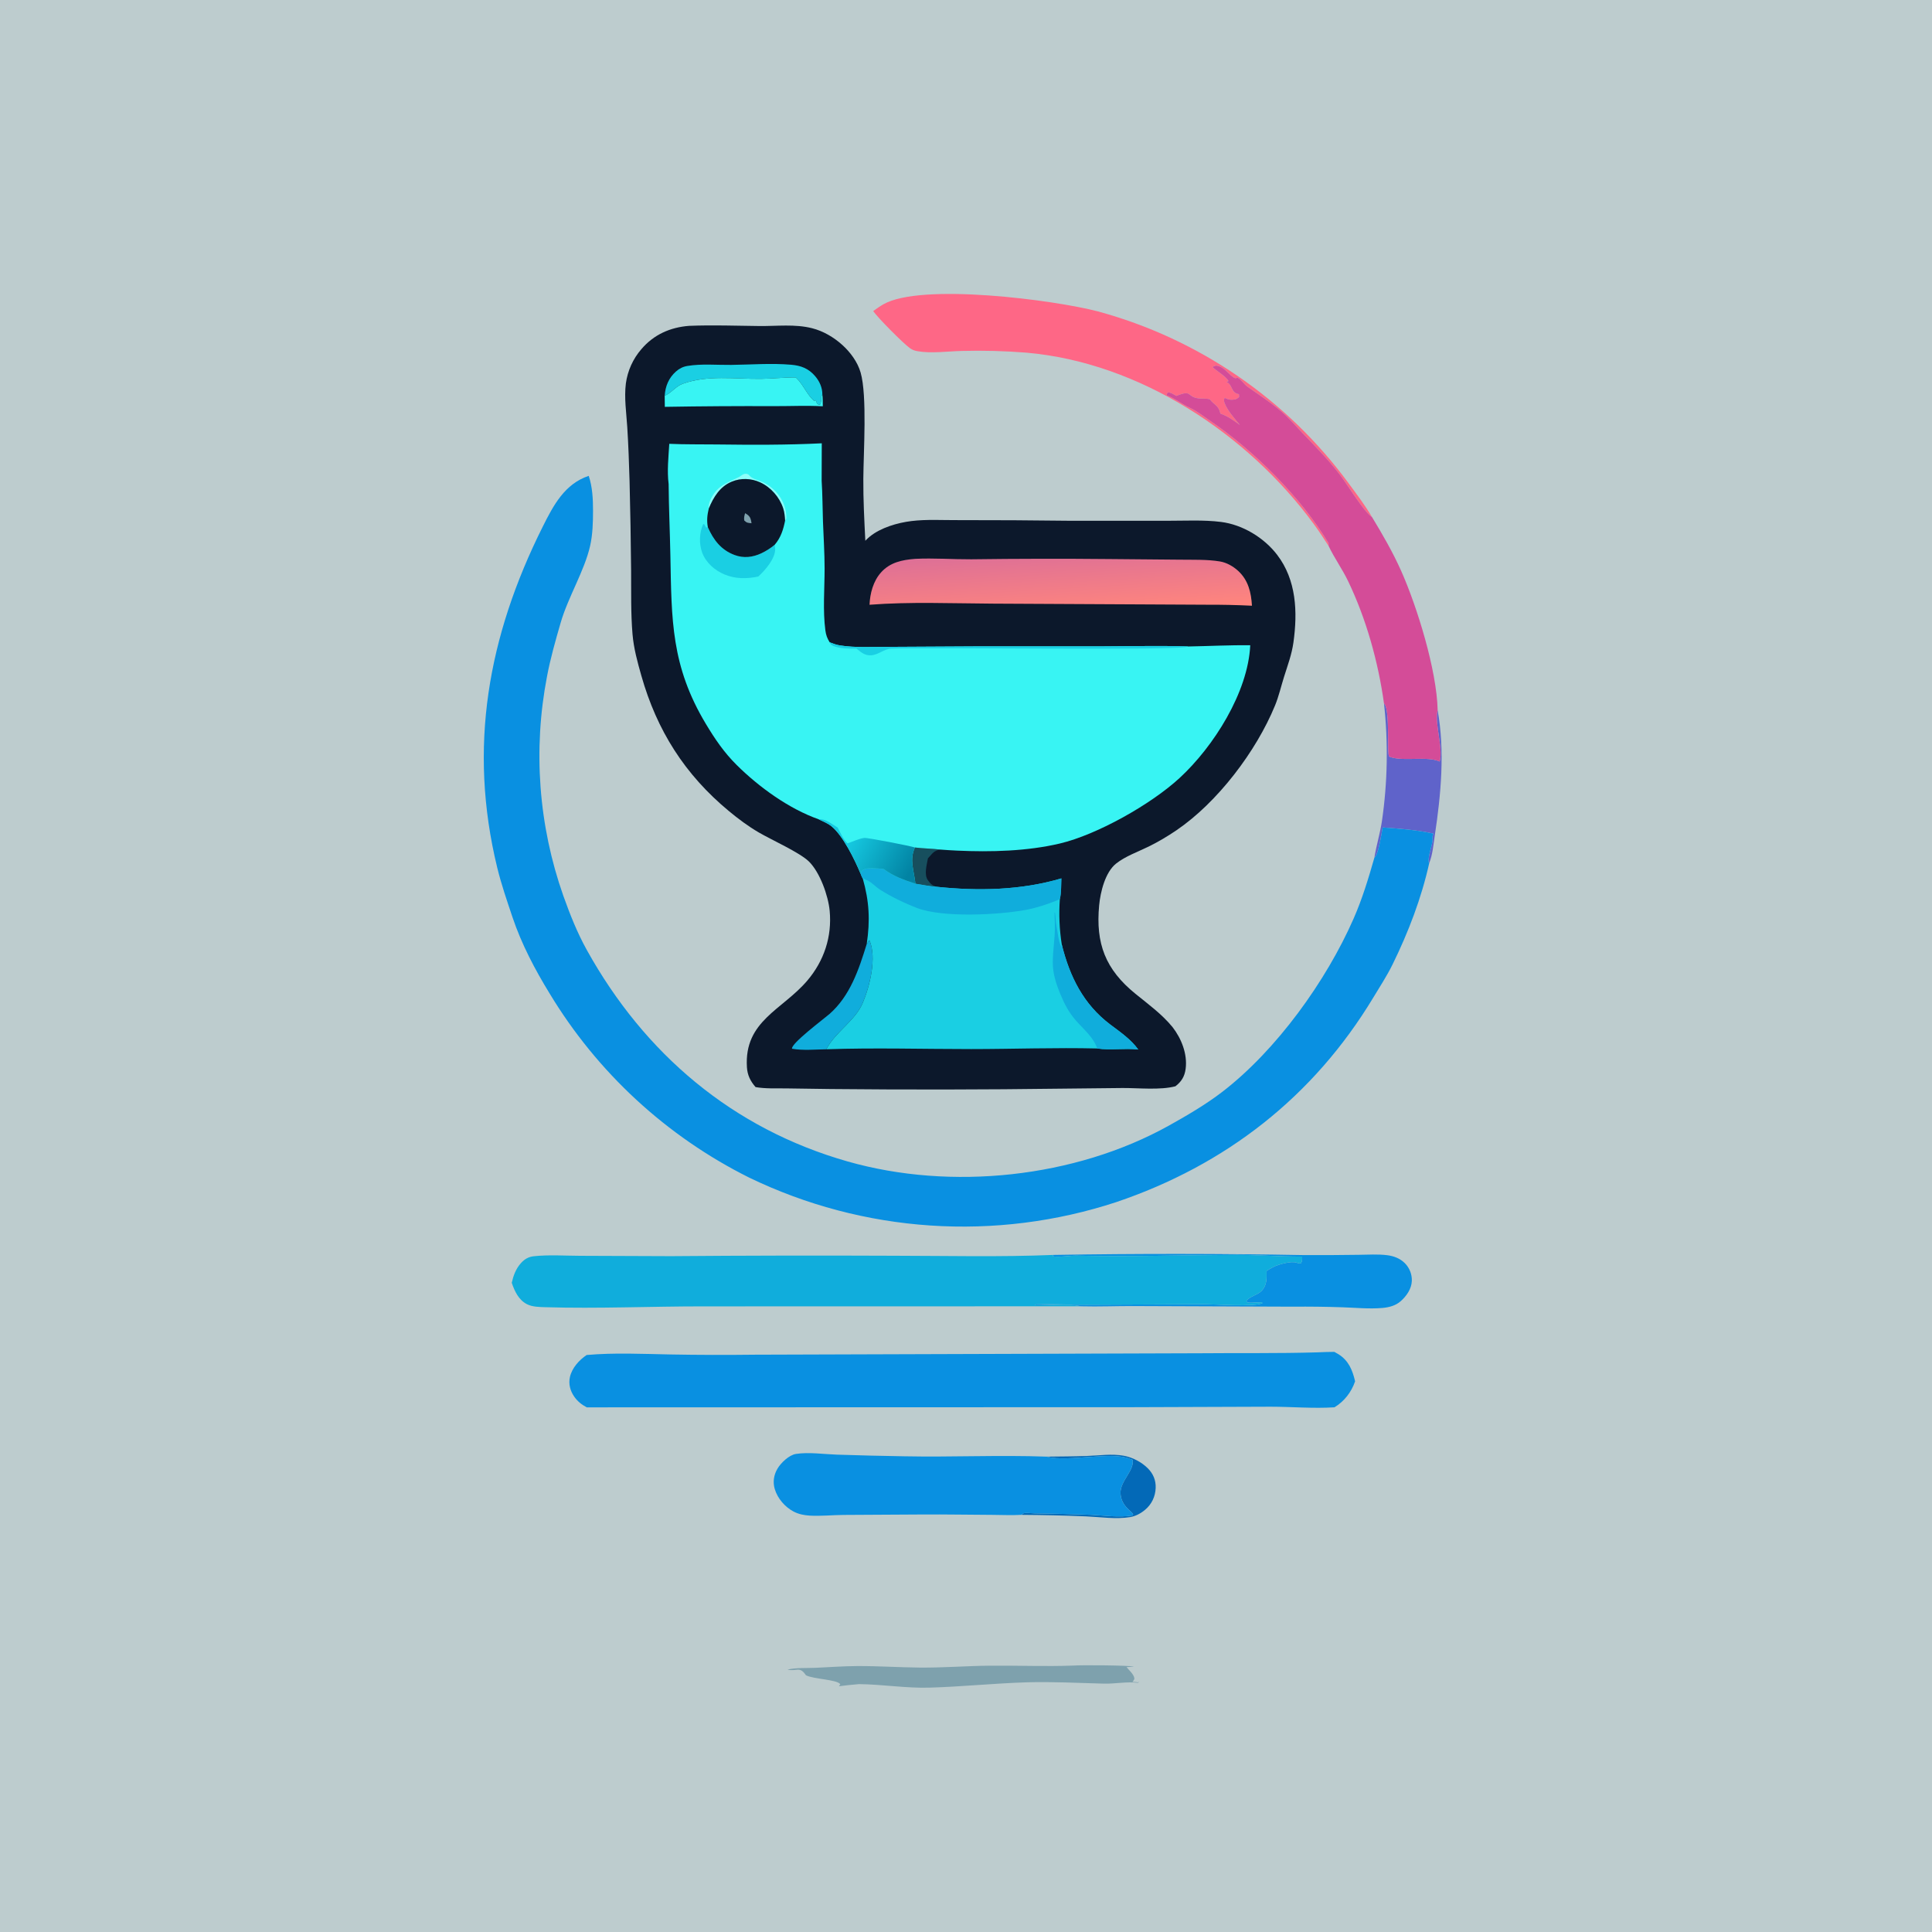 <?xml version="1.0" encoding="utf-8" ?>
<svg xmlns="http://www.w3.org/2000/svg" xmlns:xlink="http://www.w3.org/1999/xlink" width="1024" height="1024">
	<path fill="#BDCCCE" d="M0 0L1024 0L1024 1024L0 1024L0 0Z"/>
	<path fill="#0369B7" d="M554.734 772.047C561.791 771.967 568.863 771.945 575.916 771.701C582.33 771.48 589.375 770.395 595.705 771.591C600.339 772.467 604.981 774.885 608.336 778.207C611.208 781.05 612.684 784.568 612.532 788.623C612.36 793.205 610.431 797.286 606.926 800.218C604.591 802.171 601.911 803.619 598.889 804.116C591.489 805.334 583.024 804.028 575.531 803.708C564.168 803.222 552.704 802.977 541.328 802.903C541.744 802.625 542.108 802.243 542.577 802.068C543.656 801.666 546.944 802.107 548.206 802.119Q563.109 802.308 578.002 802.876C585.263 803.212 593.027 804.412 600.243 803.238C600.348 803.04 600.608 802.864 600.56 802.645C600.236 801.182 594.096 798.363 593.891 791.368C593.702 784.894 601.388 779.313 600.294 773.711C599.847 773.56 599.394 773.422 598.959 773.238C589.197 769.114 566.543 774.971 555.14 772.158C555.004 772.124 554.87 772.084 554.734 772.047Z"/>
	<path fill="#5F63CA" d="M733.538 372.797C733.688 373.004 733.848 373.203 733.987 373.417C736.734 377.629 735.06 399.489 736.246 400.879C736.467 401.138 736.842 401.217 737.166 401.322C744.302 403.637 756.618 400.607 763.065 403.627C765.075 396.496 760.152 383.362 761.982 376.421C765.879 398.103 763.756 421.075 760.493 442.673C759.811 447.188 759.305 453.147 757.551 457.337L757.234 457.005C756.899 453.717 758.637 449.428 759.234 446.095C759.462 444.821 759.026 443.593 759.502 442.41C759.582 442.212 759.696 442.029 759.792 441.839C751.177 439.888 741.653 439.189 732.836 438.556C732.264 441.619 730.788 451.699 728.937 454.04C728.776 454.244 728.601 454.436 728.433 454.634C729.479 448.169 731.444 441.845 732.434 435.338Q733.568 427.578 734.206 419.761Q734.843 411.944 734.982 404.103Q735.12 396.261 734.759 388.427Q734.397 380.592 733.538 372.797Z"/>
	<path fill="#7EA1AD" d="M568.869 882.786C572.836 882.46 598.74 882.62 600.997 883.358L597.081 883.602C598.386 885.241 600.839 887.265 601.212 889.386C601.363 890.239 600.725 890.713 600.263 891.378C601.118 891.441 601.961 891.516 602.811 891.625L603.56 891.727L603.392 891.262L603.259 891.941C597.427 891.171 591.008 892.51 585.083 892.362C571.43 892.022 557.765 891.252 544.103 891.667C526.908 892.188 509.765 893.999 492.556 894.488C480.135 894.841 467.745 892.752 455.294 892.615Q449.969 893.055 444.669 893.737L445.375 892.634C443.384 890.127 431.247 890.016 427.17 887.933C423.768 882.851 422.292 886.097 417.381 884.929C421.918 883.822 427.625 884.177 432.304 883.971C439.703 883.646 447.121 883.072 454.528 883.046C465.47 883.007 476.431 883.737 487.378 883.851C499.857 883.98 512.207 882.964 524.66 882.845C539.439 882.704 554.063 883.35 568.869 882.786Z"/>
	<path fill="#0990E1" d="M558.355 665.132Q624.815 664.016 691.273 665.222Q705.684 665.291 720.094 665.074C725.075 665.03 730.299 664.663 735.25 665.282C738.723 665.716 742.067 666.982 744.58 669.49Q745.036 669.946 745.444 670.447Q745.852 670.947 746.207 671.486Q746.562 672.025 746.861 672.597Q747.16 673.169 747.4 673.768Q747.639 674.367 747.817 674.987Q747.995 675.608 748.109 676.243Q748.224 676.878 748.273 677.521Q748.323 678.165 748.307 678.81C748.172 683.112 745.468 686.98 742.322 689.726C739.623 692.082 736.109 692.955 732.611 693.255C725.769 693.841 718.533 693.124 711.665 692.893Q698.513 692.44 685.353 692.563L601.643 692.246C592.025 692.184 582.403 692.617 572.788 692.361C565.767 690.688 555.878 691.965 548.482 691.744C548.917 691.266 548.646 691.4 549.354 691.376C558.231 691.076 567.021 691.568 575.869 691.532L638.13 691.241C643.455 691.251 665.434 692.782 669.122 690.674L668.764 690.199C668.098 690.252 667.294 690.373 666.617 690.337C665.049 690.255 663.465 690.621 661.955 690.411C660.873 690.26 661.31 690.477 660.591 689.568C661.943 687.271 666.466 686.418 668.587 684.268C671.614 681.199 671.317 677.611 671.308 673.623C672.448 672.918 673.597 672.182 674.79 671.57C677.545 670.158 684.324 668.218 687.186 669.229C688.096 669.55 688.489 669.735 689.495 669.565C690.337 668.305 690.147 667.505 690.177 666.012C678.397 666.09 666.537 665.063 654.75 665.112C626.691 665.23 598.735 666.164 570.667 665.52C567.089 665.438 561.097 666.543 557.927 665.855L558.355 665.132Z"/>
	<path fill="#FE6786" d="M462.819 164.875C464.544 163.624 466.325 162.37 468.173 161.307C488.174 149.799 558.726 158.965 581.939 165.058Q584.415 165.73 586.876 166.455Q589.337 167.179 591.782 167.954Q594.227 168.73 596.655 169.557Q599.084 170.384 601.494 171.262Q603.905 172.139 606.296 173.067Q608.688 173.995 611.059 174.973Q613.431 175.951 615.781 176.979Q618.132 178.007 620.46 179.083Q622.789 180.16 625.094 181.286Q627.399 182.411 629.68 183.584Q631.961 184.758 634.217 185.979Q636.473 187.2 638.703 188.469Q640.933 189.737 643.136 191.052Q645.339 192.366 647.513 193.727Q649.688 195.088 651.834 196.494Q653.979 197.9 656.095 199.351Q658.21 200.802 660.295 202.296Q662.38 203.791 664.433 205.33Q666.486 206.868 668.506 208.449Q670.526 210.03 672.512 211.653Q674.499 213.276 676.451 214.941Q678.403 216.605 680.32 218.311Q682.236 220.016 684.117 221.761Q685.997 223.506 687.84 225.29Q689.684 227.074 691.489 228.896Q693.295 230.718 695.061 232.578Q696.828 234.438 698.556 236.335Q700.283 238.231 701.97 240.163Q703.657 242.096 705.304 244.063Q706.95 246.031 708.555 248.032Q710.159 250.033 711.722 252.068Q713.284 254.103 714.803 256.17C719.083 261.968 723.552 267.848 727.199 274.068C726.98 273.908 726.757 273.754 726.542 273.59C722.527 270.521 714.055 256.758 710.493 252.038C704.468 244.055 697.796 237.286 690.889 230.099C686.937 225.987 683.269 221.592 678.9 217.9C673.246 213.121 667.269 209.253 661.25 204.998C659.252 203.585 658.138 201.378 655.991 200.22C654.842 200.464 654.694 200.646 653.687 199.947C650.479 197.723 648.793 194.328 644.578 193.763C643.867 193.99 643.146 194.014 642.705 194.636C644.69 196.474 650.115 199.748 651.111 201.985L650.05 202.483C650.206 202.549 650.373 202.593 650.518 202.681C653.497 204.49 652.428 208.252 656.656 208.918L656.759 210.36C655.603 211.574 654.517 211.83 652.855 211.864C651.448 211.892 650.32 211.484 649.072 210.848C648.576 211.979 648.667 212.607 649.121 213.771C650.722 217.871 654.439 221.867 657.166 225.274C653.783 222.778 650.844 220.642 646.843 219.225L646.692 218.628C645.674 214.725 643.425 214.578 641.264 211.672C639.054 210.973 636.971 211.473 634.753 211.092C628.975 210.1 631.847 206.416 623.495 209.851C622.224 209.161 620.36 207.806 618.958 208.021C618.491 208.76 618.388 208.668 618.478 209.597C618.691 209.678 618.904 209.757 619.116 209.84C623.104 211.41 626.677 214.357 630.639 216.141C634.324 217.799 637.77 220.552 641.115 222.827C664.665 238.845 689.458 263.461 704.169 287.899L704.194 289.387C701.69 285.537 699.198 281.664 696.484 277.957C661.327 229.937 604.003 192.14 543.993 186.915Q526.896 185.551 509.75 186.008C502.209 186.174 493.575 187.45 486.2 186.12C484.585 185.829 483.482 185.406 482.161 184.448C478.614 181.877 465.36 168.555 462.819 164.875Z"/>
	<path fill="#0990E1" d="M541.328 802.903C536.242 803.203 530.971 802.928 525.868 802.91C513.56 802.865 501.257 802.622 488.949 802.704L447.032 802.947C441.138 802.993 435.026 803.65 429.173 803.306C426.157 803.128 423.295 802.557 420.601 801.144C416.045 798.752 412.162 794.241 410.658 789.296C409.516 785.538 410.108 781.764 412.094 778.397C413.904 775.327 418.235 771.17 421.883 770.609C428.616 769.575 436.687 770.754 443.519 770.991Q461.38 771.578 479.249 771.865C504.384 772.368 529.607 771.137 554.734 772.047C554.87 772.084 555.004 772.124 555.14 772.158C566.543 774.971 589.197 769.114 598.959 773.238C599.394 773.422 599.847 773.56 600.294 773.711C601.388 779.313 593.702 784.894 593.891 791.368C594.096 798.363 600.236 801.182 600.56 802.645C600.608 802.864 600.348 803.04 600.243 803.238C593.027 804.412 585.263 803.212 578.002 802.876Q563.109 802.308 548.206 802.119C546.944 802.107 543.656 801.666 542.577 802.068C542.108 802.243 541.744 802.625 541.328 802.903Z"/>
	<path fill="#D44C98" d="M657.166 225.274C654.439 221.867 650.722 217.871 649.121 213.771C648.667 212.607 648.576 211.979 649.072 210.848C650.32 211.484 651.448 211.892 652.855 211.864C654.517 211.83 655.603 211.574 656.759 210.36L656.656 208.918C652.428 208.252 653.497 204.49 650.518 202.681C650.373 202.593 650.206 202.549 650.05 202.483L651.111 201.985C650.115 199.748 644.69 196.474 642.705 194.636C643.146 194.014 643.867 193.99 644.578 193.763C648.793 194.328 650.479 197.723 653.687 199.947C654.694 200.646 654.842 200.464 655.991 200.22C658.138 201.378 659.252 203.585 661.25 204.998C667.269 209.253 673.246 213.121 678.9 217.9C683.269 221.592 686.937 225.987 690.889 230.099C697.796 237.286 704.468 244.055 710.493 252.038C714.055 256.758 722.527 270.521 726.542 273.59C726.757 273.754 726.98 273.908 727.199 274.068C732.792 283.292 738.247 292.718 742.643 302.581C751.11 321.581 761.565 355.34 761.982 376.421C760.152 383.362 765.075 396.496 763.065 403.627C756.618 400.607 744.302 403.637 737.166 401.322C736.842 401.217 736.467 401.138 736.246 400.879C735.06 399.489 736.734 377.629 733.987 373.417C733.848 373.203 733.688 373.004 733.538 372.797C730.479 350.791 724.148 328.043 714.504 307.974C711.438 301.593 707.245 295.806 704.194 289.387L704.169 287.899C689.458 263.461 664.665 238.845 641.115 222.827C637.77 220.552 634.324 217.799 630.639 216.141C626.677 214.357 623.104 211.41 619.116 209.84C618.904 209.757 618.691 209.678 618.478 209.597C618.388 208.668 618.491 208.76 618.958 208.021C620.36 207.806 622.224 209.161 623.495 209.851C631.847 206.416 628.975 210.1 634.753 211.092C636.971 211.473 639.054 210.973 641.264 211.672C643.425 214.578 645.674 214.725 646.692 218.628L646.843 219.225C650.844 220.642 653.783 222.778 657.166 225.274Z"/>
	<path fill="#10ADDC" d="M558.355 665.132L557.927 665.855C561.097 666.543 567.089 665.438 570.667 665.52C598.735 666.164 626.691 665.23 654.75 665.112C666.537 665.063 678.397 666.09 690.177 666.012C690.147 667.505 690.337 668.305 689.495 669.565C688.489 669.735 688.096 669.55 687.186 669.229C684.324 668.218 677.545 670.158 674.79 671.57C673.597 672.182 672.448 672.918 671.308 673.623C671.317 677.611 671.614 681.199 668.587 684.268C666.466 686.418 661.943 687.271 660.591 689.568C661.31 690.477 660.873 690.26 661.955 690.411C663.465 690.621 665.049 690.255 666.617 690.337C667.294 690.373 668.098 690.252 668.764 690.199L669.122 690.674C665.434 692.782 643.455 691.251 638.13 691.241L575.869 691.532C567.021 691.568 558.231 691.076 549.354 691.376C548.646 691.4 548.917 691.266 548.482 691.744C555.878 691.965 565.767 690.688 572.788 692.361L373.156 692.407C345.135 692.377 316.903 693.678 288.924 692.84C285.837 692.748 282.121 692.692 279.335 691.267C274.863 688.981 272.784 684.413 271.235 679.906C272.112 676.041 273.412 672.496 276.109 669.481C278.005 667.363 280.108 666.133 282.933 665.83C290.927 664.97 299.472 665.579 307.529 665.603L355.635 665.79Q414.609 665.305 473.584 665.569C501.843 665.598 530.1 666.303 558.355 665.132Z"/>
	<path fill="#0990E1" d="M698.079 716.778C701.121 716.599 704.171 716.573 707.217 716.513Q708.316 717.08 709.366 717.735C714.807 721.126 716.833 726.173 718.232 732.124C716.267 737.861 712.492 742.753 707.297 745.901C696.057 746.621 684.665 745.593 673.407 745.586L599.759 745.846L319.875 745.924C316.922 745.961 313.966 745.933 311.013 745.934C308.309 744.485 306.166 742.833 304.386 740.29C302.228 737.208 301.231 733.545 302.076 729.832C303.171 725.018 306.948 720.863 310.943 718.178C325.528 716.892 340.505 717.606 355.127 717.891Q377.492 718.296 399.858 718.016L636.535 717.254C657.037 717.058 677.588 717.39 698.079 716.778Z"/>
	<path fill="#0990E1" d="M312.036 252.215C314.012 258.08 314.318 264.521 314.318 270.663C314.318 276.863 314.137 283.351 312.759 289.41C309.768 302.563 301.071 316.543 297.176 330.01C294.477 339.344 291.703 349.022 289.913 358.583Q289.217 362.2 288.641 365.837Q288.065 369.475 287.609 373.129Q287.154 376.784 286.819 380.452Q286.484 384.119 286.271 387.796Q286.058 391.473 285.966 395.155Q285.875 398.836 285.905 402.519Q285.935 406.202 286.087 409.882Q286.239 413.561 286.512 417.234Q286.785 420.907 287.18 424.569Q287.574 428.23 288.089 431.877Q288.605 435.524 289.24 439.151Q289.876 442.779 290.631 446.384Q291.386 449.988 292.259 453.566Q293.133 457.144 294.125 460.691Q295.116 464.238 296.224 467.75Q297.332 471.262 298.556 474.736C302.137 484.732 305.91 494.322 311.086 503.632C341.658 558.618 388.273 598.24 449.297 615.61C504.094 631.207 569.771 624.329 619.628 596.541C629.136 591.242 639.242 585.321 647.855 578.695C676.565 556.608 702.941 519.958 717.445 486.867C722.03 476.407 725.314 465.587 728.433 454.634C728.601 454.436 728.776 454.244 728.937 454.04C730.788 451.699 732.264 441.619 732.836 438.556C741.653 439.189 751.177 439.888 759.792 441.839C759.696 442.029 759.582 442.212 759.502 442.41C759.026 443.593 759.462 444.821 759.234 446.095C758.637 449.428 756.899 453.717 757.234 457.005L757.551 457.337C753.41 475.992 746.508 494.001 738.111 511.126C735.141 517.183 731.384 522.917 727.901 528.689C696.147 581.316 649.644 617.52 591.608 637.154Q588.641 638.127 585.651 639.028Q582.661 639.93 579.651 640.759Q576.64 641.589 573.611 642.346Q570.581 643.103 567.534 643.787Q564.488 644.472 561.425 645.083Q558.363 645.694 555.287 646.231Q552.211 646.769 549.123 647.232Q546.035 647.696 542.936 648.085Q539.838 648.475 536.731 648.79Q533.625 649.105 530.511 649.345Q527.398 649.586 524.279 649.751Q521.161 649.917 518.04 650.008Q514.918 650.099 511.796 650.115Q508.673 650.131 505.551 650.072Q502.429 650.014 499.309 649.88Q496.189 649.746 493.073 649.538Q489.958 649.33 486.848 649.047Q483.738 648.764 480.636 648.406Q477.534 648.049 474.441 647.617Q471.348 647.185 468.267 646.68Q465.185 646.174 462.117 645.594Q459.049 645.015 455.995 644.362Q452.941 643.709 449.904 642.984Q446.867 642.258 443.848 641.459Q440.829 640.661 437.83 639.79Q434.831 638.92 431.854 637.977Q428.877 637.035 425.923 636.022Q422.97 635.008 420.041 633.925Q417.113 632.841 414.211 631.687Q411.309 630.533 408.436 629.31Q405.563 628.087 402.719 626.796Q399.876 625.504 397.065 624.145Q392.986 622.111 388.982 619.934Q384.977 617.756 381.052 615.439Q377.127 613.122 373.286 610.668Q369.445 608.213 365.694 605.625Q361.942 603.036 358.284 600.317Q354.626 597.598 351.066 594.751Q347.507 591.904 344.05 588.933Q340.593 585.963 337.243 582.872Q333.893 579.781 330.655 576.573Q327.416 573.366 324.293 570.046Q321.169 566.727 318.165 563.299Q315.161 559.871 312.28 556.339Q309.399 552.807 306.644 549.175Q303.89 545.544 301.265 541.818Q298.64 538.091 296.149 534.274Q293.657 530.457 291.302 526.555C283.528 513.881 276.368 500.273 271.635 486.15C268.736 477.497 265.703 468.746 263.545 459.881C248.03 396.129 258.623 337.213 287.663 279.142C293.325 267.819 299.296 256.457 312.036 252.215Z"/>
	<path fill="#0C182B" d="M365.206 172.707C377.664 172.203 390.038 172.667 402.49 172.802C411.796 172.903 421.316 171.654 430.451 173.972C436.324 175.463 441.911 178.751 446.395 182.789C450.708 186.673 454.545 191.858 456.157 197.491C459.673 209.771 457.668 239.742 457.582 253.796C457.514 264.727 458.095 275.693 458.641 286.609C459.401 285.829 460.16 285.077 461.008 284.391C466.904 279.624 475.682 277.077 483.099 276.166C491.144 275.179 499.769 275.734 507.894 275.677Q537.584 275.647 567.272 276.019L618.627 276.021C628.006 276.034 637.877 275.471 647.181 276.64C658.589 278.074 669.939 284.954 676.9 294.045C687.154 307.439 687.8 324.354 685.548 340.497C684.659 346.872 682.502 352.586 680.582 358.693C679.002 363.717 677.779 369.087 675.782 373.949C665.805 398.246 645.348 425.228 623.516 440.083C618.864 443.249 613.91 446.186 608.858 448.67C603.247 451.429 596.473 453.808 591.568 457.7C585.774 462.298 583.239 472.758 582.575 479.818C580.663 500.121 585.886 513.807 601.828 526.753C608.764 532.385 615.693 537.391 621.434 544.338C626.187 550.434 629.454 558.713 628.409 566.541C627.868 570.594 626.193 573.268 623.009 575.742C615.035 577.879 603.39 576.634 595.002 576.666L562.514 577.01Q501.421 577.819 440.325 577.207L416.475 576.87C411.18 576.803 405.695 577.1 400.468 576.178C397.713 573.016 396.151 569.867 395.887 565.644C394.346 541.049 414.716 535.282 427.931 519.687C436.792 509.23 441.023 496.455 439.745 482.752C439.001 474.765 434.589 462.337 428.732 456.603C423.897 451.87 408.983 445.182 402.193 441.231C396.546 437.945 391.213 433.941 386.192 429.774C362.962 410.496 348.158 387.155 339.925 358.12C337.873 350.884 335.885 343.678 335.25 336.152C334.31 324.997 334.581 313.635 334.503 302.445Q334.291 278.731 333.685 255.023C333.403 245.512 333.064 235.924 332.467 226.43C331.988 218.81 330.76 210.835 331.725 203.229Q331.895 201.974 332.156 200.735Q332.416 199.496 332.766 198.28Q333.115 197.063 333.552 195.874Q333.989 194.686 334.511 193.533Q335.033 192.379 335.638 191.267Q336.242 190.154 336.925 189.088Q337.609 188.023 338.368 187.009Q339.127 185.996 339.957 185.04C346.538 177.325 355.235 173.489 365.206 172.707Z"/>
	<path fill="#174F5E" d="M484.93 449.194C489.471 449.735 494.051 449.774 498.568 450.304C494.759 450.771 494.318 452.404 491.816 454.945C491.266 458.364 489.601 463.532 491.853 466.606C493.351 468.651 494.014 469.156 496.309 470.001C492.596 469.738 488.886 468.958 485.206 468.39C484.489 461.458 481.889 455.832 484.93 449.194Z"/>
	<path fill="#10ADDC" d="M459.389 500.291L460.13 499.308L460.007 499.032L460.801 498.324C464.797 507.58 461.059 522.518 457.303 531.486C453.289 541.068 442.817 546.819 437.974 556.143C432.08 556.234 425.577 556.875 419.792 555.855C419.015 553.213 436.861 539.865 439.598 537.475C450.595 527.871 455.236 513.777 459.389 500.291Z"/>
	<path fill="#1ACFE3" d="M352.296 209.784C352.616 204.761 354.427 200.285 358.288 196.886C360.095 195.296 361.966 194.358 364.343 193.958C371.794 192.707 379.924 193.496 387.486 193.406C398.021 193.28 408.806 192.408 419.304 193.314C424.539 193.765 428.519 195.26 432.03 199.352C434.423 202.142 435.891 205.474 435.87 209.187L435.329 210.022C435.329 211.544 435.253 212.786 434.845 214.257L434.15 214.592L433.072 213.969C432.831 213.27 432.619 212.735 432.289 212.092L431.527 212.501C427.836 209.411 425.893 204.045 422.264 200.521L421.771 200.049C415.638 199.987 409.447 200.728 403.295 200.797C389.611 200.952 374.946 198.591 361.749 203.449C358.385 204.688 356.19 207.786 353.07 209.398C352.814 209.531 352.554 209.656 352.296 209.784Z"/>
	<path fill="#38F4F3" d="M352.296 209.784C352.554 209.656 352.814 209.531 353.07 209.398C356.19 207.786 358.385 204.688 361.749 203.449C374.946 198.591 389.611 200.952 403.295 200.797C409.447 200.728 415.638 199.987 421.771 200.049L422.264 200.521C425.893 204.045 427.836 209.411 431.527 212.501L432.289 212.092C432.619 212.735 432.831 213.27 433.072 213.969L434.15 214.592L434.845 214.257C435.253 212.786 435.329 211.544 435.329 210.022L435.87 209.187C436.124 211.204 436.06 213.298 436.099 215.331C427.549 214.878 418.986 215.285 410.43 215.264Q381.398 215.142 352.37 215.637L352.296 209.784Z"/>
	<defs>
		<linearGradient id="gradient_0" gradientUnits="userSpaceOnUse" x1="562.246" y1="325.789" x2="560.309" y2="292.426">
			<stop offset="0" stop-color="#FF857D"/>
			<stop offset="1" stop-color="#DE7096"/>
		</linearGradient>
	</defs>
	<path fill="url(#gradient_0)" d="M485.028 296.201C494.869 295.709 504.864 296.483 514.73 296.433Q551.415 295.951 588.101 296.308L625.256 296.637C632.163 296.737 639.711 296.443 646.524 297.564C650.106 298.153 653.567 300.118 656.224 302.553C661.641 307.518 663.142 314.013 663.561 321.044Q651.475 320.457 639.375 320.513L525.979 319.936C504.303 319.821 482.485 318.879 460.865 320.532C461.121 314.486 462.836 308.024 466.937 303.429C471.768 298.017 478.165 296.744 485.028 296.201Z"/>
	<path fill="#1ACFE3" d="M456.063 462.933C456.674 461.64 456.913 461.113 458.315 460.627C461.101 459.661 465.382 460.393 468.316 460.56C473.584 464.479 479.047 466.337 485.206 468.39C488.886 468.958 492.596 469.738 496.309 470.001C518.31 472.33 541.207 471.897 562.546 465.567C562.41 469.057 562.56 473.108 561.748 476.514C561.169 484.664 561.502 492.583 562.771 500.655C566.978 517.617 574.224 532.271 588.422 542.994C593.757 547.023 599.334 550.781 603.297 556.265C596.133 555.434 588.385 556.766 581.577 555.722C559.719 555.18 536.75 556.029 514.733 556.033C489.209 556.038 463.47 555.259 437.974 556.143C442.817 546.819 453.289 541.068 457.303 531.486C461.059 522.518 464.797 507.58 460.801 498.324L460.007 499.032L460.13 499.308L459.389 500.291C461.234 487.847 460.734 477.725 457.281 465.65C456.758 464.825 456.437 463.836 456.063 462.933Z"/>
	<path fill="#10ADDC" d="M581.577 555.722C579.548 549.761 574.288 545.508 570.224 540.865C566.502 536.614 564.041 531.895 561.917 526.685C556.574 513.578 557.914 509.66 558.96 495.984C559.266 491.979 559.018 487.838 558.934 483.821L559.135 483.626C559.622 486.002 559.466 488.426 559.961 490.691C560.481 493.071 561.094 500.11 562.599 501.667L562.771 500.655C566.978 517.617 574.224 532.271 588.422 542.994C593.757 547.023 599.334 550.781 603.297 556.265C596.133 555.434 588.385 556.766 581.577 555.722Z"/>
	<path fill="#10ADDC" d="M456.063 462.933C456.674 461.64 456.913 461.113 458.315 460.627C461.101 459.661 465.382 460.393 468.316 460.56C473.584 464.479 479.047 466.337 485.206 468.39C488.886 468.958 492.596 469.738 496.309 470.001C518.31 472.33 541.207 471.897 562.546 465.567C562.41 469.057 562.56 473.108 561.748 476.514C561.233 476.782 560.741 477.035 560.2 477.249C554.999 479.31 549.222 481.245 543.714 482.26C529.123 484.948 499.76 486.485 485.998 481.241C479.6 478.803 472.385 475.298 466.585 471.641C464.216 470.148 462.067 467.621 459.587 466.553C459.571 466.547 458.576 466.155 458.507 466.109C457.572 465.487 458.411 465.617 457.281 465.65C456.758 464.825 456.437 463.836 456.063 462.933Z"/>
	<path fill="#38F4F3" d="M354.735 235.228C363.117 235.606 371.52 235.466 379.909 235.571C398.52 235.805 416.955 235.88 435.556 234.958L435.494 254.833C435.968 262.047 435.936 269.273 436.195 276.495C436.493 284.795 437.059 293.062 437.058 301.373C437.057 312.031 436.06 323.593 437.468 334.137C437.799 336.619 438.441 338.328 439.75 340.442C441.561 341.158 443.327 341.795 445.261 342.097C453.43 343.371 462.129 342.851 470.381 342.852L516.356 342.6L585.094 342.577C599.979 342.546 614.982 342.133 629.85 342.642C640.758 342.462 651.756 341.851 662.652 342.003C661.501 366.9 643.272 395.729 625.154 412.405C610.087 426.273 581.632 442.374 561.69 447.089C544.453 451.165 525.052 451.662 507.428 450.851Q502.994 450.647 498.568 450.304C494.051 449.774 489.471 449.735 484.93 449.194C481.889 455.832 484.489 461.458 485.206 468.39C479.047 466.337 473.584 464.479 468.316 460.56C465.382 460.393 461.101 459.661 458.315 460.627C456.913 461.113 456.674 461.64 456.063 462.933C453.019 455.629 446.826 442.89 440.668 437.906C438.762 436.363 436.13 435.316 433.924 434.245C418.162 428.7 402.237 417.149 390.449 405.457C383.783 398.846 378.909 391.666 374.108 383.664C355.691 352.969 355.959 328.629 355.313 294.34C355.075 281.74 354.475 269.167 354.386 256.559C353.506 249.549 354.302 242.25 354.735 235.228Z"/>
	<path fill="#8DFEF9" d="M375.671 269.495C375.28 266.88 377.055 263.51 378.572 261.422C382.093 256.571 386.768 255.436 391.722 252.798C392.857 252.193 393.549 251.358 394.871 251.131C395.486 251.025 396.253 251.189 396.759 251.569C397.015 251.761 397.192 252.04 397.412 252.273C398.97 253.926 402.042 254.576 404.105 255.502C411.232 258.703 416.658 265.975 416.767 273.938C416.78 274.92 416.741 275.092 416.128 275.885C415.977 273.708 415.797 271.482 415.106 269.401C413.141 263.483 408.552 258.225 402.867 255.639C398.126 253.482 392.676 253.264 387.848 255.282C381.528 257.924 378.192 263.475 375.671 269.495Z"/>
	<path fill="#1ACFE3" d="M439.75 340.442C441.561 341.158 443.327 341.795 445.261 342.097C453.43 343.371 462.129 342.851 470.381 342.852L516.356 342.6L585.094 342.577C599.979 342.546 614.982 342.133 629.85 342.642C627.503 345.003 491.119 342.992 472.502 343.764C468.581 343.927 465.69 347.007 461.837 347.313C458.492 347.579 456.375 345.766 453.932 343.746C450.2 343.879 445.344 343.794 441.837 342.45C440.643 341.993 440.246 341.581 439.75 340.442Z"/>
	<path fill="#1ACFE3" d="M401.895 305.567C395.94 306.853 389.817 306.884 384.103 304.516C378.825 302.328 374.113 298.246 372.128 292.784C370.451 288.172 370.651 282.268 372.699 277.817L373.231 277.819L374.262 279.61L375.171 279.429C378.146 286.163 382.179 291.504 389.347 294.173C394.176 295.971 398.921 295.404 403.534 293.254Q405.436 292.347 407.213 291.213Q408.99 290.08 410.615 288.737C410.743 289.532 410.846 290.323 410.849 291.131C410.871 296.129 405.468 302.371 401.895 305.567Z"/>
	<defs>
		<linearGradient id="gradient_1" gradientUnits="userSpaceOnUse" x1="482.274" y1="462.121" x2="451.324" y2="444.75">
			<stop offset="0" stop-color="#0283A3"/>
			<stop offset="1" stop-color="#15C8E0"/>
		</linearGradient>
	</defs>
	<path fill="url(#gradient_1)" d="M433.924 434.245C437.49 433.811 441.031 436.935 443.988 438.622C445.389 441.366 446.927 444.897 449.175 447.015C451.918 446.086 455.227 444.486 458.061 444.114C459.684 443.902 482.815 448.407 484.93 449.194C481.889 455.832 484.489 461.458 485.206 468.39C479.047 466.337 473.584 464.479 468.316 460.56C465.382 460.393 461.101 459.661 458.315 460.627C456.913 461.113 456.674 461.64 456.063 462.933C453.019 455.629 446.826 442.89 440.668 437.906C438.762 436.363 436.13 435.316 433.924 434.245Z"/>
	<path fill="#0C182B" d="M375.671 269.495C378.192 263.475 381.528 257.924 387.848 255.282C392.676 253.264 398.126 253.482 402.867 255.639C408.552 258.225 413.141 263.483 415.106 269.401C415.797 271.482 415.977 273.708 416.128 275.885C415.162 280.721 413.892 284.881 410.615 288.737Q408.99 290.08 407.213 291.213Q405.436 292.347 403.534 293.254C398.921 295.404 394.176 295.971 389.347 294.173C382.179 291.504 378.146 286.163 375.171 279.429C374.521 275.823 374.851 273.003 375.671 269.495Z"/>
	<path fill="#7EA1AD" d="M394.936 271.982C395.453 272.313 395.808 272.52 396.271 272.877C397.814 274.067 398.072 275.522 398.318 277.334C396.458 277.147 395.781 277.18 394.467 275.854C394.243 274.358 394.512 273.388 394.936 271.982Z"/>
</svg>
